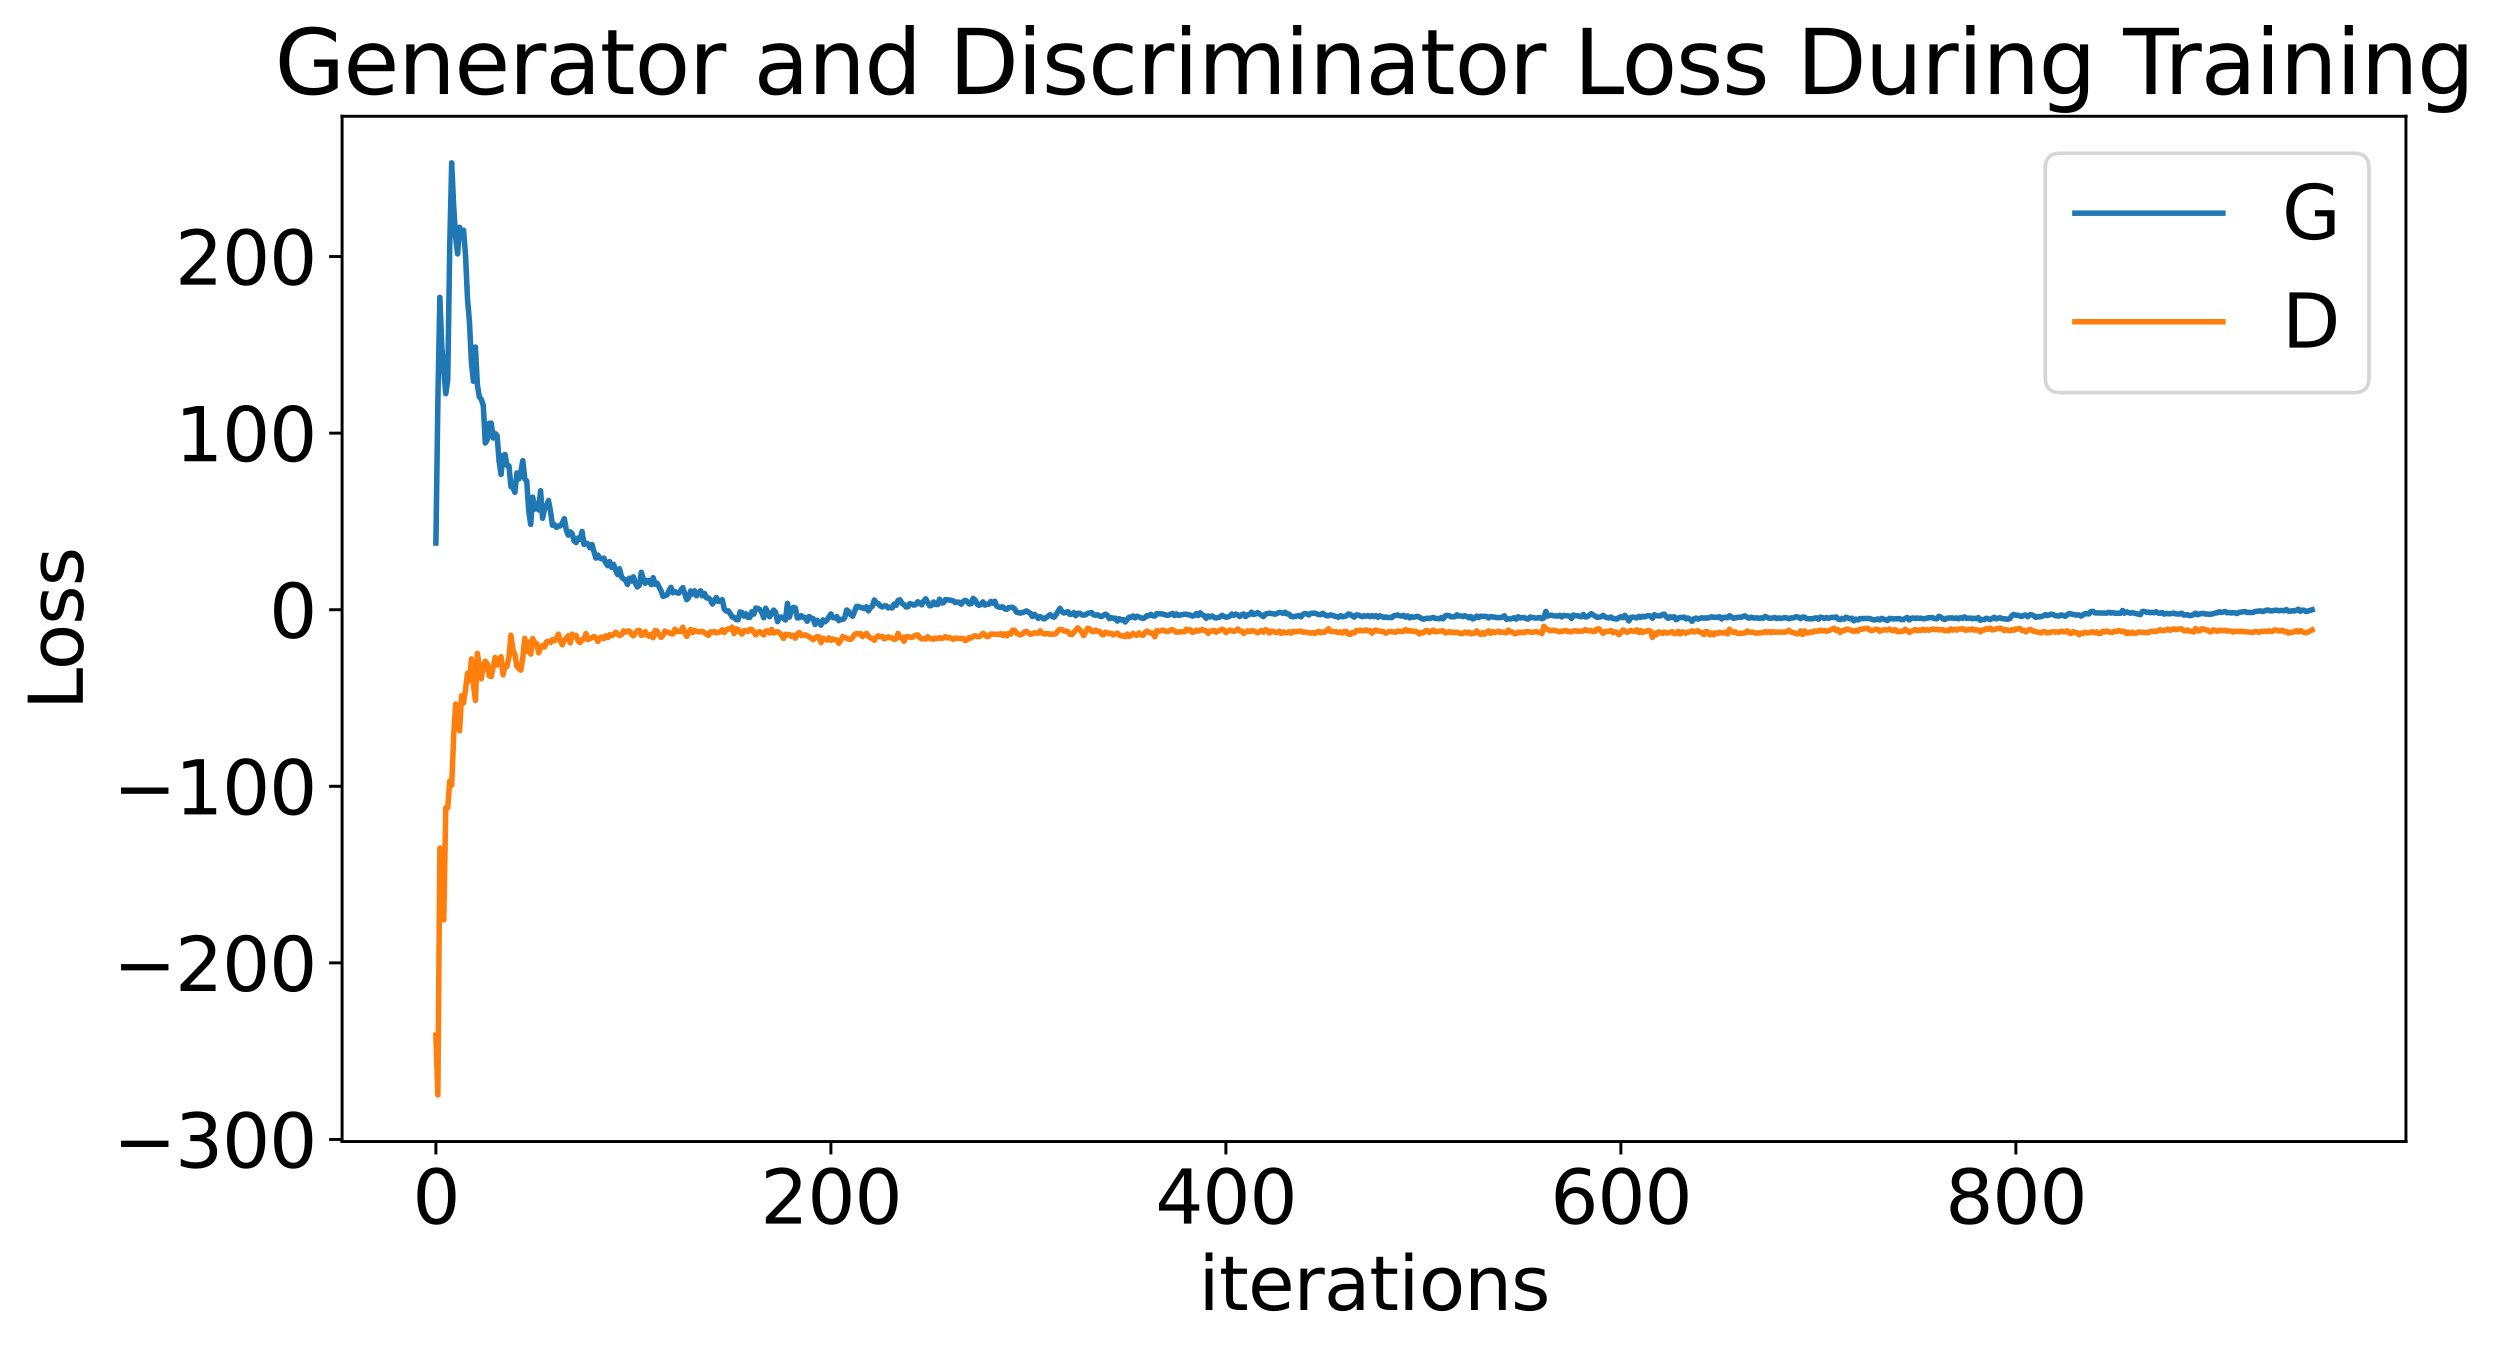 <?xml version="1.0" encoding="utf-8" standalone="no"?>
<!DOCTYPE svg PUBLIC "-//W3C//DTD SVG 1.1//EN"
  "http://www.w3.org/Graphics/SVG/1.1/DTD/svg11.dtd">
<svg xmlns:xlink="http://www.w3.org/1999/xlink" width="675.923pt" height="365.549pt" viewBox="0 0 675.923 365.549" xmlns="http://www.w3.org/2000/svg" version="1.1">
 <defs>
  <style type="text/css">*{stroke-linejoin: round; stroke-linecap: butt}</style>
 </defs>
 <g id="figure_1">
  <g id="patch_1">
   <path d="M 0 365.549 
L 675.923 365.549 
L 675.923 -0 
L 0 -0 
z
" style="fill: #ffffff"/>
  </g>
  <g id="axes_1">
   <g id="patch_2">
    <path d="M 92.491 308.636 
L 650.491 308.636 
L 650.491 31.436 
L 92.491 31.436 
z
" style="fill: #ffffff"/>
   </g>
   <g id="matplotlib.axis_1">
    <g id="xtick_1">
     <g id="line2d_1">
      <defs>
       <path id="m58d81d67c6" d="M 0 0 
L 0 3.5 
" style="stroke: #000000; stroke-width: 0.8"/>
      </defs>
      <g>
       <use xlink:href="#m58d81d67c6" x="117.854" y="308.636" style="stroke: #000000; stroke-width: 0.8"/>
      </g>
     </g>
     <g id="text_1">
      <!-- 0 -->
      <g transform="translate(111.492 330.833) scale(0.2 -0.2)">
       <defs>
        <path id="DejaVuSans-30" d="M 2034 4250 
Q 1547 4250 1301 3770 
Q 1056 3291 1056 2328 
Q 1056 1369 1301 889 
Q 1547 409 2034 409 
Q 2525 409 2770 889 
Q 3016 1369 3016 2328 
Q 3016 3291 2770 3770 
Q 2525 4250 2034 4250 
z
M 2034 4750 
Q 2819 4750 3233 4129 
Q 3647 3509 3647 2328 
Q 3647 1150 3233 529 
Q 2819 -91 2034 -91 
Q 1250 -91 836 529 
Q 422 1150 422 2328 
Q 422 3509 836 4129 
Q 1250 4750 2034 4750 
z
" transform="scale(0.016)"/>
       </defs>
       <use xlink:href="#DejaVuSans-30"/>
      </g>
     </g>
    </g>
    <g id="xtick_2">
     <g id="line2d_2">
      <g>
       <use xlink:href="#m58d81d67c6" x="224.649" y="308.636" style="stroke: #000000; stroke-width: 0.8"/>
      </g>
     </g>
     <g id="text_2">
      <!-- 200 -->
      <g transform="translate(205.561 330.833) scale(0.2 -0.2)">
       <defs>
        <path id="DejaVuSans-32" d="M 1228 531 
L 3431 531 
L 3431 0 
L 469 0 
L 469 531 
Q 828 903 1448 1529 
Q 2069 2156 2228 2338 
Q 2531 2678 2651 2914 
Q 2772 3150 2772 3378 
Q 2772 3750 2511 3984 
Q 2250 4219 1831 4219 
Q 1534 4219 1204 4116 
Q 875 4013 500 3803 
L 500 4441 
Q 881 4594 1212 4672 
Q 1544 4750 1819 4750 
Q 2544 4750 2975 4387 
Q 3406 4025 3406 3419 
Q 3406 3131 3298 2873 
Q 3191 2616 2906 2266 
Q 2828 2175 2409 1742 
Q 1991 1309 1228 531 
z
" transform="scale(0.016)"/>
       </defs>
       <use xlink:href="#DejaVuSans-32"/>
       <use xlink:href="#DejaVuSans-30" x="63.623"/>
       <use xlink:href="#DejaVuSans-30" x="127.246"/>
      </g>
     </g>
    </g>
    <g id="xtick_3">
     <g id="line2d_3">
      <g>
       <use xlink:href="#m58d81d67c6" x="331.443" y="308.636" style="stroke: #000000; stroke-width: 0.8"/>
      </g>
     </g>
     <g id="text_3">
      <!-- 400 -->
      <g transform="translate(312.355 330.833) scale(0.2 -0.2)">
       <defs>
        <path id="DejaVuSans-34" d="M 2419 4116 
L 825 1625 
L 2419 1625 
L 2419 4116 
z
M 2253 4666 
L 3047 4666 
L 3047 1625 
L 3713 1625 
L 3713 1100 
L 3047 1100 
L 3047 0 
L 2419 0 
L 2419 1100 
L 313 1100 
L 313 1709 
L 2253 4666 
z
" transform="scale(0.016)"/>
       </defs>
       <use xlink:href="#DejaVuSans-34"/>
       <use xlink:href="#DejaVuSans-30" x="63.623"/>
       <use xlink:href="#DejaVuSans-30" x="127.246"/>
      </g>
     </g>
    </g>
    <g id="xtick_4">
     <g id="line2d_4">
      <g>
       <use xlink:href="#m58d81d67c6" x="438.237" y="308.636" style="stroke: #000000; stroke-width: 0.8"/>
      </g>
     </g>
     <g id="text_4">
      <!-- 600 -->
      <g transform="translate(419.15 330.833) scale(0.2 -0.2)">
       <defs>
        <path id="DejaVuSans-36" d="M 2113 2584 
Q 1688 2584 1439 2293 
Q 1191 2003 1191 1497 
Q 1191 994 1439 701 
Q 1688 409 2113 409 
Q 2538 409 2786 701 
Q 3034 994 3034 1497 
Q 3034 2003 2786 2293 
Q 2538 2584 2113 2584 
z
M 3366 4563 
L 3366 3988 
Q 3128 4100 2886 4159 
Q 2644 4219 2406 4219 
Q 1781 4219 1451 3797 
Q 1122 3375 1075 2522 
Q 1259 2794 1537 2939 
Q 1816 3084 2150 3084 
Q 2853 3084 3261 2657 
Q 3669 2231 3669 1497 
Q 3669 778 3244 343 
Q 2819 -91 2113 -91 
Q 1303 -91 875 529 
Q 447 1150 447 2328 
Q 447 3434 972 4092 
Q 1497 4750 2381 4750 
Q 2619 4750 2861 4703 
Q 3103 4656 3366 4563 
z
" transform="scale(0.016)"/>
       </defs>
       <use xlink:href="#DejaVuSans-36"/>
       <use xlink:href="#DejaVuSans-30" x="63.623"/>
       <use xlink:href="#DejaVuSans-30" x="127.246"/>
      </g>
     </g>
    </g>
    <g id="xtick_5">
     <g id="line2d_5">
      <g>
       <use xlink:href="#m58d81d67c6" x="545.031" y="308.636" style="stroke: #000000; stroke-width: 0.8"/>
      </g>
     </g>
     <g id="text_5">
      <!-- 800 -->
      <g transform="translate(525.944 330.833) scale(0.2 -0.2)">
       <defs>
        <path id="DejaVuSans-38" d="M 2034 2216 
Q 1584 2216 1326 1975 
Q 1069 1734 1069 1313 
Q 1069 891 1326 650 
Q 1584 409 2034 409 
Q 2484 409 2743 651 
Q 3003 894 3003 1313 
Q 3003 1734 2745 1975 
Q 2488 2216 2034 2216 
z
M 1403 2484 
Q 997 2584 770 2862 
Q 544 3141 544 3541 
Q 544 4100 942 4425 
Q 1341 4750 2034 4750 
Q 2731 4750 3128 4425 
Q 3525 4100 3525 3541 
Q 3525 3141 3298 2862 
Q 3072 2584 2669 2484 
Q 3125 2378 3379 2068 
Q 3634 1759 3634 1313 
Q 3634 634 3220 271 
Q 2806 -91 2034 -91 
Q 1263 -91 848 271 
Q 434 634 434 1313 
Q 434 1759 690 2068 
Q 947 2378 1403 2484 
z
M 1172 3481 
Q 1172 3119 1398 2916 
Q 1625 2713 2034 2713 
Q 2441 2713 2670 2916 
Q 2900 3119 2900 3481 
Q 2900 3844 2670 4047 
Q 2441 4250 2034 4250 
Q 1625 4250 1398 4047 
Q 1172 3844 1172 3481 
z
" transform="scale(0.016)"/>
       </defs>
       <use xlink:href="#DejaVuSans-38"/>
       <use xlink:href="#DejaVuSans-30" x="63.623"/>
       <use xlink:href="#DejaVuSans-30" x="127.246"/>
      </g>
     </g>
    </g>
    <g id="text_6">
     <!-- iterations -->
     <g transform="translate(324.036 354.189) scale(0.2 -0.2)">
      <defs>
       <path id="DejaVuSans-69" d="M 603 3500 
L 1178 3500 
L 1178 0 
L 603 0 
L 603 3500 
z
M 603 4863 
L 1178 4863 
L 1178 4134 
L 603 4134 
L 603 4863 
z
" transform="scale(0.016)"/>
       <path id="DejaVuSans-74" d="M 1172 4494 
L 1172 3500 
L 2356 3500 
L 2356 3053 
L 1172 3053 
L 1172 1153 
Q 1172 725 1289 603 
Q 1406 481 1766 481 
L 2356 481 
L 2356 0 
L 1766 0 
Q 1100 0 847 248 
Q 594 497 594 1153 
L 594 3053 
L 172 3053 
L 172 3500 
L 594 3500 
L 594 4494 
L 1172 4494 
z
" transform="scale(0.016)"/>
       <path id="DejaVuSans-65" d="M 3597 1894 
L 3597 1613 
L 953 1613 
Q 991 1019 1311 708 
Q 1631 397 2203 397 
Q 2534 397 2845 478 
Q 3156 559 3463 722 
L 3463 178 
Q 3153 47 2828 -22 
Q 2503 -91 2169 -91 
Q 1331 -91 842 396 
Q 353 884 353 1716 
Q 353 2575 817 3079 
Q 1281 3584 2069 3584 
Q 2775 3584 3186 3129 
Q 3597 2675 3597 1894 
z
M 3022 2063 
Q 3016 2534 2758 2815 
Q 2500 3097 2075 3097 
Q 1594 3097 1305 2825 
Q 1016 2553 972 2059 
L 3022 2063 
z
" transform="scale(0.016)"/>
       <path id="DejaVuSans-72" d="M 2631 2963 
Q 2534 3019 2420 3045 
Q 2306 3072 2169 3072 
Q 1681 3072 1420 2755 
Q 1159 2438 1159 1844 
L 1159 0 
L 581 0 
L 581 3500 
L 1159 3500 
L 1159 2956 
Q 1341 3275 1631 3429 
Q 1922 3584 2338 3584 
Q 2397 3584 2469 3576 
Q 2541 3569 2628 3553 
L 2631 2963 
z
" transform="scale(0.016)"/>
       <path id="DejaVuSans-61" d="M 2194 1759 
Q 1497 1759 1228 1600 
Q 959 1441 959 1056 
Q 959 750 1161 570 
Q 1363 391 1709 391 
Q 2188 391 2477 730 
Q 2766 1069 2766 1631 
L 2766 1759 
L 2194 1759 
z
M 3341 1997 
L 3341 0 
L 2766 0 
L 2766 531 
Q 2569 213 2275 61 
Q 1981 -91 1556 -91 
Q 1019 -91 701 211 
Q 384 513 384 1019 
Q 384 1609 779 1909 
Q 1175 2209 1959 2209 
L 2766 2209 
L 2766 2266 
Q 2766 2663 2505 2880 
Q 2244 3097 1772 3097 
Q 1472 3097 1187 3025 
Q 903 2953 641 2809 
L 641 3341 
Q 956 3463 1253 3523 
Q 1550 3584 1831 3584 
Q 2591 3584 2966 3190 
Q 3341 2797 3341 1997 
z
" transform="scale(0.016)"/>
       <path id="DejaVuSans-6f" d="M 1959 3097 
Q 1497 3097 1228 2736 
Q 959 2375 959 1747 
Q 959 1119 1226 758 
Q 1494 397 1959 397 
Q 2419 397 2687 759 
Q 2956 1122 2956 1747 
Q 2956 2369 2687 2733 
Q 2419 3097 1959 3097 
z
M 1959 3584 
Q 2709 3584 3137 3096 
Q 3566 2609 3566 1747 
Q 3566 888 3137 398 
Q 2709 -91 1959 -91 
Q 1206 -91 779 398 
Q 353 888 353 1747 
Q 353 2609 779 3096 
Q 1206 3584 1959 3584 
z
" transform="scale(0.016)"/>
       <path id="DejaVuSans-6e" d="M 3513 2113 
L 3513 0 
L 2938 0 
L 2938 2094 
Q 2938 2591 2744 2837 
Q 2550 3084 2163 3084 
Q 1697 3084 1428 2787 
Q 1159 2491 1159 1978 
L 1159 0 
L 581 0 
L 581 3500 
L 1159 3500 
L 1159 2956 
Q 1366 3272 1645 3428 
Q 1925 3584 2291 3584 
Q 2894 3584 3203 3211 
Q 3513 2838 3513 2113 
z
" transform="scale(0.016)"/>
       <path id="DejaVuSans-73" d="M 2834 3397 
L 2834 2853 
Q 2591 2978 2328 3040 
Q 2066 3103 1784 3103 
Q 1356 3103 1142 2972 
Q 928 2841 928 2578 
Q 928 2378 1081 2264 
Q 1234 2150 1697 2047 
L 1894 2003 
Q 2506 1872 2764 1633 
Q 3022 1394 3022 966 
Q 3022 478 2636 193 
Q 2250 -91 1575 -91 
Q 1294 -91 989 -36 
Q 684 19 347 128 
L 347 722 
Q 666 556 975 473 
Q 1284 391 1588 391 
Q 1994 391 2212 530 
Q 2431 669 2431 922 
Q 2431 1156 2273 1281 
Q 2116 1406 1581 1522 
L 1381 1569 
Q 847 1681 609 1914 
Q 372 2147 372 2553 
Q 372 3047 722 3315 
Q 1072 3584 1716 3584 
Q 2034 3584 2315 3537 
Q 2597 3491 2834 3397 
z
" transform="scale(0.016)"/>
      </defs>
      <use xlink:href="#DejaVuSans-69"/>
      <use xlink:href="#DejaVuSans-74" x="27.783"/>
      <use xlink:href="#DejaVuSans-65" x="66.992"/>
      <use xlink:href="#DejaVuSans-72" x="128.516"/>
      <use xlink:href="#DejaVuSans-61" x="169.629"/>
      <use xlink:href="#DejaVuSans-74" x="230.908"/>
      <use xlink:href="#DejaVuSans-69" x="270.117"/>
      <use xlink:href="#DejaVuSans-6f" x="297.9"/>
      <use xlink:href="#DejaVuSans-6e" x="359.082"/>
      <use xlink:href="#DejaVuSans-73" x="422.461"/>
     </g>
    </g>
   </g>
   <g id="matplotlib.axis_2">
    <g id="ytick_1">
     <g id="line2d_6">
      <defs>
       <path id="m3db8ce82ae" d="M 0 0 
L -3.5 0 
" style="stroke: #000000; stroke-width: 0.8"/>
      </defs>
      <g>
       <use xlink:href="#m3db8ce82ae" x="92.491" y="308.076" style="stroke: #000000; stroke-width: 0.8"/>
      </g>
     </g>
     <g id="text_7">
      <!-- −300 -->
      <g transform="translate(30.556 315.675) scale(0.2 -0.2)">
       <defs>
        <path id="DejaVuSans-2212" d="M 678 2272 
L 4684 2272 
L 4684 1741 
L 678 1741 
L 678 2272 
z
" transform="scale(0.016)"/>
        <path id="DejaVuSans-33" d="M 2597 2516 
Q 3050 2419 3304 2112 
Q 3559 1806 3559 1356 
Q 3559 666 3084 287 
Q 2609 -91 1734 -91 
Q 1441 -91 1130 -33 
Q 819 25 488 141 
L 488 750 
Q 750 597 1062 519 
Q 1375 441 1716 441 
Q 2309 441 2620 675 
Q 2931 909 2931 1356 
Q 2931 1769 2642 2001 
Q 2353 2234 1838 2234 
L 1294 2234 
L 1294 2753 
L 1863 2753 
Q 2328 2753 2575 2939 
Q 2822 3125 2822 3475 
Q 2822 3834 2567 4026 
Q 2313 4219 1838 4219 
Q 1578 4219 1281 4162 
Q 984 4106 628 3988 
L 628 4550 
Q 988 4650 1302 4700 
Q 1616 4750 1894 4750 
Q 2613 4750 3031 4423 
Q 3450 4097 3450 3541 
Q 3450 3153 3228 2886 
Q 3006 2619 2597 2516 
z
" transform="scale(0.016)"/>
       </defs>
       <use xlink:href="#DejaVuSans-2212"/>
       <use xlink:href="#DejaVuSans-33" x="83.789"/>
       <use xlink:href="#DejaVuSans-30" x="147.412"/>
       <use xlink:href="#DejaVuSans-30" x="211.035"/>
      </g>
     </g>
    </g>
    <g id="ytick_2">
     <g id="line2d_7">
      <g>
       <use xlink:href="#m3db8ce82ae" x="92.491" y="260.334" style="stroke: #000000; stroke-width: 0.8"/>
      </g>
     </g>
     <g id="text_8">
      <!-- −200 -->
      <g transform="translate(30.556 267.932) scale(0.2 -0.2)">
       <use xlink:href="#DejaVuSans-2212"/>
       <use xlink:href="#DejaVuSans-32" x="83.789"/>
       <use xlink:href="#DejaVuSans-30" x="147.412"/>
       <use xlink:href="#DejaVuSans-30" x="211.035"/>
      </g>
     </g>
    </g>
    <g id="ytick_3">
     <g id="line2d_8">
      <g>
       <use xlink:href="#m3db8ce82ae" x="92.491" y="212.591" style="stroke: #000000; stroke-width: 0.8"/>
      </g>
     </g>
     <g id="text_9">
      <!-- −100 -->
      <g transform="translate(30.556 220.19) scale(0.2 -0.2)">
       <defs>
        <path id="DejaVuSans-31" d="M 794 531 
L 1825 531 
L 1825 4091 
L 703 3866 
L 703 4441 
L 1819 4666 
L 2450 4666 
L 2450 531 
L 3481 531 
L 3481 0 
L 794 0 
L 794 531 
z
" transform="scale(0.016)"/>
       </defs>
       <use xlink:href="#DejaVuSans-2212"/>
       <use xlink:href="#DejaVuSans-31" x="83.789"/>
       <use xlink:href="#DejaVuSans-30" x="147.412"/>
       <use xlink:href="#DejaVuSans-30" x="211.035"/>
      </g>
     </g>
    </g>
    <g id="ytick_4">
     <g id="line2d_9">
      <g>
       <use xlink:href="#m3db8ce82ae" x="92.491" y="164.849" style="stroke: #000000; stroke-width: 0.8"/>
      </g>
     </g>
     <g id="text_10">
      <!-- 0 -->
      <g transform="translate(72.766 172.447) scale(0.2 -0.2)">
       <use xlink:href="#DejaVuSans-30"/>
      </g>
     </g>
    </g>
    <g id="ytick_5">
     <g id="line2d_10">
      <g>
       <use xlink:href="#m3db8ce82ae" x="92.491" y="117.106" style="stroke: #000000; stroke-width: 0.8"/>
      </g>
     </g>
     <g id="text_11">
      <!-- 100 -->
      <g transform="translate(47.316 124.704) scale(0.2 -0.2)">
       <use xlink:href="#DejaVuSans-31"/>
       <use xlink:href="#DejaVuSans-30" x="63.623"/>
       <use xlink:href="#DejaVuSans-30" x="127.246"/>
      </g>
     </g>
    </g>
    <g id="ytick_6">
     <g id="line2d_11">
      <g>
       <use xlink:href="#m3db8ce82ae" x="92.491" y="69.363" style="stroke: #000000; stroke-width: 0.8"/>
      </g>
     </g>
     <g id="text_12">
      <!-- 200 -->
      <g transform="translate(47.316 76.962) scale(0.2 -0.2)">
       <use xlink:href="#DejaVuSans-32"/>
       <use xlink:href="#DejaVuSans-30" x="63.623"/>
       <use xlink:href="#DejaVuSans-30" x="127.246"/>
      </g>
     </g>
    </g>
    <g id="text_13">
     <!-- Loss -->
     <g transform="translate(22.397 191.971) rotate(-90) scale(0.2 -0.2)">
      <defs>
       <path id="DejaVuSans-4c" d="M 628 4666 
L 1259 4666 
L 1259 531 
L 3531 531 
L 3531 0 
L 628 0 
L 628 4666 
z
" transform="scale(0.016)"/>
      </defs>
      <use xlink:href="#DejaVuSans-4c"/>
      <use xlink:href="#DejaVuSans-6f" x="53.963"/>
      <use xlink:href="#DejaVuSans-73" x="115.145"/>
      <use xlink:href="#DejaVuSans-73" x="167.244"/>
     </g>
    </g>
   </g>
   <g id="line2d_12">
    <path d="M 117.854 146.813 
L 118.388 108.372 
L 118.922 80.392 
L 119.456 93.975 
L 120.524 106.443 
L 121.058 102.549 
L 121.592 66.652 
L 122.126 44.036 
L 122.66 55.804 
L 123.194 64.166 
L 123.728 68.653 
L 124.262 61.461 
L 124.796 63.79 
L 125.33 62.243 
L 125.864 69.058 
L 126.398 80.741 
L 126.932 87.131 
L 127.466 98.14 
L 128 103.093 
L 128.534 93.826 
L 129.068 104.095 
L 129.602 107.309 
L 130.136 107.993 
L 130.67 109.645 
L 131.204 119.774 
L 131.738 118.893 
L 132.271 114.43 
L 132.805 114.412 
L 133.339 118.415 
L 133.873 117.207 
L 134.407 117.824 
L 134.941 124.735 
L 135.475 128.259 
L 136.009 123.196 
L 136.543 122.886 
L 137.077 125.844 
L 137.611 125.967 
L 138.145 131.582 
L 138.679 131.872 
L 139.213 133.114 
L 139.747 127.878 
L 140.281 129.496 
L 140.815 127.713 
L 141.349 124.552 
L 141.883 129.481 
L 142.417 130.091 
L 142.951 138.115 
L 143.485 141.782 
L 144.019 134.415 
L 144.553 137.676 
L 145.087 136.065 
L 145.621 137.87 
L 146.155 132.691 
L 146.689 140.12 
L 147.223 137.645 
L 147.757 136.745 
L 148.291 135.336 
L 148.825 138.13 
L 149.359 142.003 
L 149.893 141.846 
L 150.427 142.579 
L 150.96 142.251 
L 151.494 142.172 
L 152.028 141.417 
L 152.562 140.225 
L 153.096 143.217 
L 153.63 144.688 
L 154.164 143.797 
L 154.698 144.278 
L 155.232 146.271 
L 155.766 146.702 
L 156.3 145.462 
L 156.834 145.834 
L 157.368 143.693 
L 157.902 147.194 
L 158.436 146.821 
L 158.97 147.072 
L 159.504 148.094 
L 160.038 147.234 
L 161.106 150.884 
L 161.64 150.093 
L 162.174 150.883 
L 162.708 151.093 
L 163.242 150.889 
L 163.776 152.174 
L 164.31 152.943 
L 164.844 151.838 
L 165.378 153.426 
L 165.912 152.602 
L 166.446 154.163 
L 166.98 155.337 
L 167.514 153.769 
L 168.048 155.986 
L 168.582 156.514 
L 169.116 156.792 
L 169.649 158.005 
L 170.183 156.319 
L 170.717 157.103 
L 171.251 155.953 
L 171.785 157.745 
L 172.319 158.684 
L 172.853 158.245 
L 173.387 154.73 
L 173.921 156.566 
L 174.455 157.7 
L 174.989 156.92 
L 175.523 157.017 
L 176.057 158.068 
L 176.591 156.191 
L 177.125 157.969 
L 177.659 157.663 
L 178.727 159.728 
L 179.261 161.236 
L 180.329 160.848 
L 180.863 159.688 
L 181.397 158.8 
L 181.931 160.26 
L 182.465 159.927 
L 182.999 160.268 
L 183.533 160.365 
L 184.601 158.884 
L 185.669 162.123 
L 186.203 161.528 
L 186.737 159.785 
L 187.271 160.608 
L 187.805 159.759 
L 188.338 161.089 
L 189.406 159.732 
L 189.94 161.107 
L 190.474 160.441 
L 191.008 161.63 
L 191.542 161.671 
L 192.076 162.152 
L 192.61 163.316 
L 193.678 161.537 
L 194.212 162.636 
L 195.28 162.15 
L 195.814 164.664 
L 196.348 165.211 
L 196.882 165.14 
L 197.416 165.83 
L 197.95 166.831 
L 198.484 166.919 
L 199.018 167.478 
L 199.552 167.576 
L 200.086 165.443 
L 200.62 165.627 
L 201.154 166.593 
L 201.688 165.962 
L 202.222 166.931 
L 202.756 166.917 
L 203.29 165.406 
L 203.824 166.035 
L 204.358 164.4 
L 204.892 164.528 
L 205.426 164.778 
L 205.96 165.584 
L 206.493 167.012 
L 207.027 164.441 
L 208.095 166.745 
L 209.163 164.956 
L 209.697 165.544 
L 210.231 168.059 
L 210.765 166.863 
L 211.299 166.852 
L 211.833 167.158 
L 212.367 167.611 
L 212.901 163.137 
L 213.435 166.852 
L 213.969 164.939 
L 214.503 164.214 
L 215.037 164.387 
L 215.571 167.064 
L 216.105 167.008 
L 216.639 166.463 
L 217.173 166.887 
L 217.707 166.91 
L 218.241 167.963 
L 218.775 166.681 
L 219.309 167.176 
L 219.843 167.246 
L 220.377 168.844 
L 220.911 167.709 
L 221.445 168.158 
L 221.979 169.018 
L 222.513 167.592 
L 223.047 168.116 
L 223.581 167.66 
L 224.649 165.995 
L 225.182 166.96 
L 225.716 167.091 
L 226.25 166.722 
L 226.784 167.802 
L 227.318 167.452 
L 227.852 167.494 
L 228.386 166.977 
L 228.92 164.934 
L 229.454 165.345 
L 229.988 166.148 
L 230.522 166.617 
L 231.59 163.957 
L 232.124 163.967 
L 232.658 164.243 
L 233.192 164.333 
L 233.726 164.564 
L 234.26 164.054 
L 234.794 165.162 
L 235.328 164.311 
L 235.862 163.895 
L 236.396 162.23 
L 236.93 163.021 
L 237.464 163.191 
L 237.998 163.821 
L 238.532 164.095 
L 239.066 163.816 
L 239.6 163.811 
L 240.134 164.366 
L 240.668 164.154 
L 241.202 164.381 
L 241.736 163.315 
L 242.27 163.672 
L 242.804 162.35 
L 243.338 162.175 
L 243.871 163.137 
L 244.405 163.468 
L 244.939 164.098 
L 245.473 164.052 
L 246.007 163.192 
L 246.541 163.338 
L 247.075 163.61 
L 247.609 163.409 
L 248.143 162.704 
L 248.677 163.023 
L 249.211 163.529 
L 249.745 162.514 
L 250.279 161.906 
L 251.347 163.801 
L 251.881 163.662 
L 252.415 162.767 
L 252.949 163.428 
L 253.483 163.458 
L 254.017 162.019 
L 254.551 163.02 
L 255.085 162.951 
L 255.619 162.107 
L 256.687 162.229 
L 257.755 162.468 
L 258.289 162.913 
L 258.823 162.775 
L 259.357 162.843 
L 259.891 163.355 
L 260.425 162.628 
L 260.959 162.306 
L 261.493 162.595 
L 262.027 163.28 
L 262.56 163.235 
L 263.094 161.798 
L 263.628 162.181 
L 264.162 163.301 
L 264.696 163.675 
L 265.23 163.381 
L 265.764 162.734 
L 266.298 163.61 
L 266.832 163.323 
L 267.366 163.353 
L 267.9 162.602 
L 268.434 163.122 
L 268.968 162.57 
L 269.502 163.909 
L 270.036 164.132 
L 270.57 164.182 
L 271.104 164.069 
L 271.638 164.588 
L 272.172 164.74 
L 272.706 164.283 
L 273.774 164.186 
L 274.308 164.616 
L 274.842 165.504 
L 275.91 165.767 
L 276.978 165.438 
L 277.512 165.166 
L 278.58 165.821 
L 279.114 166.699 
L 279.648 166.09 
L 280.182 166.546 
L 280.716 167.202 
L 281.249 166.722 
L 282.317 167.357 
L 283.919 166.196 
L 284.453 166.672 
L 284.987 166.874 
L 285.521 166.186 
L 286.589 164.469 
L 287.123 165.367 
L 287.657 165.737 
L 288.725 165.389 
L 289.259 166.118 
L 289.793 166.045 
L 290.327 165.652 
L 290.861 166.464 
L 291.395 165.812 
L 291.929 165.811 
L 292.463 166.233 
L 292.997 166.329 
L 293.531 166.184 
L 294.065 165.832 
L 295.133 165.619 
L 295.667 166.241 
L 296.201 166.332 
L 296.735 166.229 
L 297.269 166.537 
L 297.803 166.707 
L 298.871 166.057 
L 299.405 166.367 
L 299.938 167.26 
L 300.472 167.008 
L 301.006 167.162 
L 301.54 167.142 
L 302.074 167.918 
L 302.608 167.266 
L 303.142 167.63 
L 303.676 167.502 
L 304.21 168.161 
L 305.278 166.867 
L 305.812 166.92 
L 306.346 166.549 
L 306.88 167.039 
L 307.414 166.612 
L 309.016 167.228 
L 309.55 166.976 
L 310.084 166.452 
L 310.618 166.489 
L 311.152 166.092 
L 311.686 166.502 
L 312.22 166.56 
L 312.754 165.91 
L 314.356 166.006 
L 315.424 166.349 
L 315.958 166.323 
L 317.026 165.846 
L 317.56 166.437 
L 318.093 165.984 
L 318.627 166.38 
L 320.229 166.068 
L 320.763 166.07 
L 321.297 166.238 
L 321.831 166.275 
L 322.365 166.56 
L 322.899 166.428 
L 323.433 165.903 
L 323.967 166.414 
L 324.501 165.688 
L 325.035 166.21 
L 325.569 166.443 
L 326.103 167.175 
L 326.637 166.547 
L 327.171 166.812 
L 327.705 166.534 
L 328.239 166.875 
L 328.773 167.081 
L 329.841 166.84 
L 330.375 166.369 
L 331.443 166.876 
L 331.977 166.808 
L 332.511 166.563 
L 333.045 166.01 
L 333.579 166.357 
L 334.113 166.028 
L 334.647 166.255 
L 335.181 166.696 
L 335.715 166.184 
L 336.249 166.003 
L 336.782 166.706 
L 337.316 166.215 
L 337.85 166.142 
L 338.384 165.532 
L 338.918 166.138 
L 339.452 165.987 
L 339.986 165.612 
L 341.588 166.712 
L 342.122 166.035 
L 343.19 165.784 
L 344.792 166.055 
L 345.86 165.584 
L 346.394 165.646 
L 346.928 165.847 
L 347.462 165.522 
L 347.996 165.979 
L 348.53 166.035 
L 349.064 166.662 
L 349.598 166.76 
L 351.2 166.435 
L 351.734 166.783 
L 352.268 166.141 
L 352.802 165.875 
L 353.336 165.975 
L 353.87 166.271 
L 354.404 165.838 
L 355.471 165.77 
L 356.539 166.178 
L 357.073 166.191 
L 357.607 165.818 
L 358.675 166.511 
L 359.209 166.449 
L 359.743 166.241 
L 361.879 166.883 
L 362.413 166.46 
L 362.947 166.758 
L 364.015 166.516 
L 364.549 166.008 
L 365.083 166.129 
L 366.151 166.845 
L 366.685 166.274 
L 367.219 166.282 
L 368.287 166.712 
L 368.821 166.497 
L 369.355 166.611 
L 369.889 166.444 
L 370.423 166.73 
L 370.957 166.437 
L 371.491 166.704 
L 372.025 166.441 
L 372.559 166.89 
L 373.093 166.503 
L 374.16 166.926 
L 374.694 166.803 
L 375.228 166.976 
L 375.762 166.899 
L 376.296 166.984 
L 376.83 166.476 
L 377.898 166.278 
L 378.432 166.503 
L 378.966 166.57 
L 379.5 166.37 
L 380.034 166.853 
L 380.568 166.531 
L 381.102 167.048 
L 381.636 166.761 
L 382.17 166.886 
L 383.238 166.645 
L 383.772 166.826 
L 384.306 167.224 
L 384.84 167.398 
L 385.908 167.137 
L 386.442 167.25 
L 387.51 166.936 
L 388.044 167.181 
L 389.112 167.295 
L 389.646 167.001 
L 390.18 167.302 
L 390.714 166.535 
L 391.248 166.397 
L 391.782 166.435 
L 392.316 166.783 
L 393.383 166.731 
L 393.917 166.217 
L 394.451 166.567 
L 394.985 166.529 
L 395.519 166.719 
L 396.053 166.465 
L 396.587 166.683 
L 397.121 167.027 
L 397.655 166.683 
L 398.189 167.336 
L 398.723 167.092 
L 399.257 166.567 
L 399.791 166.989 
L 400.325 166.623 
L 401.927 166.675 
L 402.461 167.062 
L 402.995 166.724 
L 404.063 166.845 
L 404.597 166.962 
L 405.665 166.983 
L 406.199 166.842 
L 406.733 166.502 
L 407.267 167.418 
L 407.801 167.302 
L 408.335 167.366 
L 409.403 167.024 
L 409.937 167.391 
L 410.471 166.757 
L 411.005 167.057 
L 412.072 166.958 
L 412.606 167.276 
L 413.14 167.375 
L 413.674 166.841 
L 415.276 167.113 
L 416.344 166.972 
L 416.878 167.291 
L 417.412 167.067 
L 417.946 165.323 
L 418.48 166.546 
L 419.014 166.38 
L 419.548 166.35 
L 420.082 166.504 
L 421.15 166.556 
L 421.684 166.356 
L 422.218 166.794 
L 422.752 166.395 
L 424.354 166.558 
L 424.888 167.176 
L 425.422 166.287 
L 425.956 166.511 
L 426.49 166.462 
L 427.558 166.764 
L 428.092 166.13 
L 428.626 166.803 
L 429.16 166.742 
L 430.227 165.927 
L 431.829 166.934 
L 432.897 166.745 
L 433.431 166.37 
L 433.965 166.801 
L 434.499 166.995 
L 435.033 167.071 
L 435.567 166.816 
L 436.101 167.223 
L 437.169 167.363 
L 437.703 166.969 
L 438.237 166.753 
L 438.771 166.998 
L 439.305 166.382 
L 439.839 166.995 
L 440.373 167.875 
L 440.907 166.987 
L 441.441 166.826 
L 442.509 167.049 
L 443.043 166.645 
L 443.577 166.91 
L 444.111 166.632 
L 444.645 166.784 
L 445.179 166.545 
L 445.713 166.456 
L 446.247 166.537 
L 446.781 167.145 
L 447.315 166.201 
L 447.849 166.478 
L 448.916 166.526 
L 449.45 166.162 
L 449.984 166.062 
L 450.518 166.734 
L 451.052 167.214 
L 451.586 166.756 
L 452.12 166.974 
L 452.654 166.738 
L 453.188 167.536 
L 453.722 167.145 
L 454.256 166.92 
L 454.79 166.985 
L 455.324 166.844 
L 455.858 167.331 
L 456.392 167.096 
L 456.926 167.413 
L 457.46 167.982 
L 457.994 167.303 
L 458.528 167.114 
L 459.062 167.372 
L 460.13 167.021 
L 460.664 167.147 
L 461.198 167.058 
L 461.732 167.107 
L 462.8 166.768 
L 463.334 166.903 
L 464.402 166.86 
L 464.936 166.764 
L 465.47 167.353 
L 466.004 166.947 
L 466.538 166.897 
L 467.071 167.016 
L 467.605 166.462 
L 468.673 167.159 
L 469.741 166.939 
L 470.275 166.852 
L 470.809 166.908 
L 471.343 166.615 
L 471.877 166.527 
L 472.411 166.991 
L 472.945 167.132 
L 473.479 166.872 
L 474.013 167.064 
L 475.081 167.056 
L 475.615 167.201 
L 476.149 167.046 
L 476.683 167.141 
L 477.217 166.671 
L 478.285 167.151 
L 479.353 167.093 
L 479.887 166.961 
L 480.421 167.238 
L 480.955 167.067 
L 481.489 167.195 
L 482.557 166.998 
L 483.091 167.06 
L 483.625 167.289 
L 484.159 167.065 
L 484.693 167.093 
L 485.76 166.718 
L 486.294 166.926 
L 486.828 167.257 
L 487.362 166.848 
L 487.896 166.865 
L 488.43 167.268 
L 490.032 167.315 
L 490.566 167.112 
L 491.1 167.048 
L 491.634 167.417 
L 492.168 166.859 
L 492.702 166.975 
L 493.236 167.212 
L 493.77 166.953 
L 494.304 167.154 
L 495.372 166.886 
L 495.906 166.962 
L 496.44 166.795 
L 496.974 167.377 
L 497.508 167.534 
L 498.042 167.193 
L 498.576 167.396 
L 499.11 166.865 
L 500.178 167.31 
L 500.712 167.144 
L 501.246 167.839 
L 501.78 167.392 
L 502.314 167.624 
L 502.848 167.267 
L 504.983 167.197 
L 505.517 167.239 
L 506.585 167.601 
L 507.119 167.567 
L 507.653 167.343 
L 508.187 167.627 
L 508.721 167.185 
L 510.323 167.754 
L 510.857 167.193 
L 511.925 167.345 
L 512.459 167.276 
L 512.993 167.338 
L 513.527 167.218 
L 514.061 167.525 
L 514.595 167.486 
L 515.663 166.934 
L 516.197 167.599 
L 516.731 167.196 
L 517.265 167.073 
L 517.799 167.231 
L 518.333 167.088 
L 518.867 167.194 
L 519.401 167.141 
L 519.935 167.288 
L 520.469 167.258 
L 521.537 166.999 
L 522.605 167.024 
L 523.138 167.266 
L 523.672 167.303 
L 524.206 166.629 
L 524.74 166.868 
L 525.274 167.276 
L 525.808 167.517 
L 526.342 167.131 
L 527.944 167.059 
L 528.478 167.225 
L 529.012 167.074 
L 529.546 167.3 
L 530.08 167.005 
L 530.614 167.181 
L 531.148 166.782 
L 531.682 167.195 
L 532.75 167.097 
L 533.284 167.292 
L 533.818 167.159 
L 534.352 167.285 
L 534.886 166.967 
L 535.42 167.694 
L 535.954 167.503 
L 536.488 167.514 
L 537.022 167.161 
L 538.09 167.503 
L 539.158 166.898 
L 539.692 167.31 
L 540.76 167.016 
L 541.293 167.251 
L 542.895 167.416 
L 543.429 167.211 
L 543.963 166.434 
L 544.497 166.127 
L 545.031 166.374 
L 545.565 166.34 
L 546.633 166.699 
L 547.167 166.367 
L 547.701 166.289 
L 548.235 166.737 
L 548.769 166.21 
L 549.303 166.206 
L 549.837 166.469 
L 550.371 166.893 
L 550.905 166.7 
L 551.439 166.797 
L 552.507 166.497 
L 553.041 166.17 
L 553.575 166.418 
L 554.643 166.053 
L 555.177 166.192 
L 555.711 166.459 
L 556.779 166.548 
L 557.313 166.246 
L 558.381 166.631 
L 559.449 165.867 
L 561.05 166.255 
L 562.118 166.263 
L 562.652 166.559 
L 563.72 165.905 
L 564.788 165.974 
L 565.322 165.351 
L 565.856 165.298 
L 566.39 165.698 
L 569.594 165.775 
L 570.128 165.533 
L 570.662 165.744 
L 571.196 165.648 
L 571.73 165.787 
L 573.332 165.81 
L 573.866 165.062 
L 574.4 165.785 
L 574.934 165.419 
L 576.002 165.781 
L 576.536 165.648 
L 578.671 166.188 
L 579.205 165.338 
L 579.739 165.297 
L 580.273 165.515 
L 580.807 165.505 
L 581.341 165.658 
L 581.875 165.549 
L 582.409 165.654 
L 582.943 165.394 
L 583.477 165.753 
L 584.011 165.821 
L 584.545 165.606 
L 585.079 166.029 
L 585.613 165.869 
L 586.681 165.946 
L 587.749 165.765 
L 588.283 165.982 
L 589.351 166.002 
L 589.885 165.788 
L 590.419 166.287 
L 591.487 166.211 
L 592.021 166.457 
L 593.089 166.188 
L 593.623 165.78 
L 594.157 166.209 
L 594.691 165.988 
L 595.759 165.827 
L 596.293 166.03 
L 596.827 166.003 
L 597.36 166.121 
L 598.428 165.924 
L 598.962 165.721 
L 599.496 165.697 
L 600.03 165.405 
L 600.564 165.597 
L 601.632 165.34 
L 602.166 165.682 
L 602.7 165.58 
L 603.234 165.731 
L 603.768 165.652 
L 604.302 165.688 
L 604.836 165.884 
L 605.37 165.584 
L 606.438 165.404 
L 606.972 165.352 
L 607.506 165.58 
L 609.108 165.603 
L 609.642 165.346 
L 611.244 165.159 
L 611.778 165.341 
L 612.846 164.955 
L 613.38 164.961 
L 613.914 165.192 
L 615.516 164.957 
L 616.049 165.146 
L 616.583 165.057 
L 617.651 165.095 
L 618.185 164.807 
L 618.719 165.228 
L 619.253 165.266 
L 619.787 165.103 
L 620.321 165.185 
L 620.855 165.012 
L 621.389 164.705 
L 621.923 165.269 
L 622.457 164.957 
L 622.991 165.007 
L 623.525 165.341 
L 625.127 164.874 
L 625.127 164.874 
" clip-path="url(#p3c407ff76d)" style="fill: none; stroke: #1f77b4; stroke-width: 1.5; stroke-linecap: square"/>
   </g>
   <g id="line2d_13">
    <path d="M 117.854 279.874 
L 118.388 296.036 
L 118.922 229.281 
L 119.456 236.122 
L 119.99 248.684 
L 120.524 218.367 
L 121.058 218.401 
L 121.592 211.195 
L 122.126 212.309 
L 122.66 198.963 
L 123.194 190.347 
L 123.728 196.463 
L 124.262 197.6 
L 124.796 188.095 
L 125.33 190.046 
L 125.864 186.495 
L 126.398 182.039 
L 126.932 184.064 
L 127.466 178.165 
L 128 185.158 
L 128.534 189.379 
L 129.068 176.673 
L 130.136 183.473 
L 130.67 179.997 
L 131.204 178.765 
L 131.738 179.431 
L 132.271 182.702 
L 132.805 182.914 
L 133.873 177.76 
L 134.407 179.8 
L 134.941 178.201 
L 135.475 177.565 
L 136.009 182.456 
L 136.543 180.003 
L 137.077 180.161 
L 137.611 177.634 
L 138.145 171.752 
L 138.679 175.715 
L 139.213 176.918 
L 139.747 180.126 
L 140.281 180.755 
L 140.815 181.197 
L 141.349 177.826 
L 141.883 172.581 
L 142.417 176.092 
L 142.951 173.568 
L 143.485 176.856 
L 144.019 172.651 
L 144.553 173.922 
L 145.087 173.976 
L 145.621 176.505 
L 146.155 175.222 
L 146.689 174.524 
L 147.223 174.93 
L 147.757 173.528 
L 148.291 173.39 
L 148.825 173.696 
L 149.359 172.941 
L 149.893 173.272 
L 150.427 172.507 
L 150.96 171.466 
L 151.494 173.366 
L 152.028 174.304 
L 152.562 173.085 
L 153.63 171.892 
L 154.164 173.811 
L 154.698 171.464 
L 155.232 172.167 
L 155.766 171.782 
L 156.3 173.274 
L 156.834 173.754 
L 157.368 172.983 
L 157.902 172.753 
L 158.436 171.32 
L 158.97 172.931 
L 159.504 172.606 
L 160.038 172.425 
L 160.572 172.062 
L 161.106 172.467 
L 161.64 173.42 
L 162.174 172.479 
L 162.708 172.219 
L 163.242 172.697 
L 163.776 171.909 
L 164.31 172.379 
L 164.844 171.586 
L 165.378 171.869 
L 165.912 171.527 
L 166.446 170.921 
L 166.98 171.461 
L 167.514 171.836 
L 168.048 171.574 
L 168.582 170.571 
L 169.116 170.9 
L 169.649 170.631 
L 170.183 170.627 
L 170.717 171.536 
L 171.251 171.903 
L 171.785 171.117 
L 172.319 170.544 
L 172.853 170.407 
L 173.387 171.78 
L 173.921 171.606 
L 174.455 170.761 
L 174.989 171.723 
L 175.523 172.055 
L 176.057 171.475 
L 176.591 172.413 
L 177.125 170.468 
L 177.659 170.643 
L 178.193 171.66 
L 178.727 172.319 
L 179.261 171.773 
L 179.795 170.608 
L 180.329 170.902 
L 180.863 170.988 
L 181.397 171.349 
L 181.931 171.397 
L 182.465 170.115 
L 182.999 170.752 
L 183.533 170.63 
L 184.067 170.773 
L 184.601 169.586 
L 185.135 171.049 
L 185.669 172.064 
L 186.203 170.822 
L 186.737 170.186 
L 187.271 171.035 
L 187.805 170.431 
L 188.338 170.72 
L 188.872 170.831 
L 189.94 170.704 
L 191.542 171.807 
L 192.076 170.823 
L 192.61 170.942 
L 193.144 170.74 
L 193.678 171.105 
L 194.746 170.846 
L 195.28 170.276 
L 195.814 171.007 
L 196.348 170.318 
L 196.882 170.046 
L 197.416 170.058 
L 197.95 169.565 
L 198.484 171.321 
L 199.018 170.031 
L 199.552 170.163 
L 200.086 170.965 
L 200.62 171.41 
L 201.154 170.488 
L 201.688 170.528 
L 202.222 170.748 
L 202.756 170.162 
L 203.29 170.19 
L 204.358 171.637 
L 204.892 170.866 
L 205.426 170.811 
L 206.493 171.682 
L 207.027 170.617 
L 207.561 170.566 
L 208.095 171.142 
L 208.629 170.185 
L 209.163 171.161 
L 209.697 170.902 
L 210.231 170.791 
L 210.765 171.148 
L 211.299 171.723 
L 211.833 172.623 
L 212.367 171.459 
L 212.901 171.682 
L 213.435 171.576 
L 213.969 172.069 
L 214.503 171.754 
L 215.037 172.544 
L 215.571 171.424 
L 216.105 171.005 
L 216.639 171.843 
L 217.707 171.641 
L 218.775 172.141 
L 219.843 172.955 
L 220.911 172.096 
L 221.445 172.189 
L 221.979 173.761 
L 222.513 172.563 
L 223.581 173.053 
L 224.115 172.443 
L 224.649 173.143 
L 225.182 172.776 
L 226.25 173.085 
L 226.784 173.92 
L 227.318 173.145 
L 227.852 172.102 
L 228.386 172.398 
L 228.92 172.541 
L 229.454 172.803 
L 229.988 172.857 
L 230.522 172.351 
L 231.056 171.509 
L 231.59 171.321 
L 232.124 171.419 
L 232.658 171.286 
L 233.192 172.108 
L 234.26 171.253 
L 234.794 171.975 
L 235.328 172.491 
L 235.862 172.608 
L 236.396 173.113 
L 236.93 172.27 
L 237.464 171.919 
L 237.998 172.153 
L 238.532 172.029 
L 239.066 172.719 
L 240.134 172.177 
L 240.668 172.423 
L 241.202 172.513 
L 241.736 172.845 
L 242.27 172.658 
L 242.804 171.246 
L 243.338 172.382 
L 243.871 172.282 
L 244.405 173.373 
L 244.939 172.186 
L 245.473 172.166 
L 246.541 172.337 
L 247.609 171.738 
L 248.143 171.665 
L 248.677 172.437 
L 249.211 172.733 
L 249.745 172.697 
L 250.279 172.782 
L 250.813 172.152 
L 251.347 172.603 
L 252.415 172.812 
L 252.949 172.509 
L 253.483 172.662 
L 254.017 172.389 
L 254.551 172.617 
L 255.085 172.499 
L 255.619 172.123 
L 256.153 172.473 
L 256.687 172.365 
L 257.755 172.871 
L 258.289 172.518 
L 259.357 172.59 
L 260.425 172.624 
L 260.959 173.175 
L 261.493 172.992 
L 262.027 172.353 
L 262.56 172.516 
L 263.094 172.117 
L 263.628 171.884 
L 264.162 172.097 
L 264.696 172.11 
L 265.23 171.864 
L 265.764 171.24 
L 266.298 171.567 
L 266.832 172.147 
L 267.366 171.995 
L 267.9 171.425 
L 270.036 171.522 
L 270.57 171.317 
L 271.104 171.77 
L 271.638 171.386 
L 272.172 171.929 
L 272.706 171.259 
L 273.24 171.451 
L 273.774 170.369 
L 274.308 170.408 
L 274.842 171.249 
L 275.91 171.646 
L 276.444 171.432 
L 276.978 170.87 
L 277.512 170.705 
L 278.58 171.496 
L 279.114 171.357 
L 279.648 171.09 
L 280.716 171.195 
L 281.249 170.568 
L 281.783 171.195 
L 282.317 171.372 
L 283.385 171.282 
L 283.919 171.505 
L 284.453 171.414 
L 284.987 171.483 
L 285.521 171.283 
L 286.055 170.488 
L 286.589 170.147 
L 287.123 170.218 
L 287.657 170.62 
L 288.191 170.589 
L 288.725 170.77 
L 289.259 171.479 
L 289.793 171.577 
L 291.395 169.733 
L 292.463 170.854 
L 292.997 171.835 
L 294.065 169.864 
L 294.599 170.012 
L 295.133 170.679 
L 295.667 170.809 
L 296.201 170.374 
L 296.735 170.647 
L 297.269 170.707 
L 297.803 171.397 
L 298.337 171.65 
L 298.871 170.914 
L 299.938 171.328 
L 300.472 171.238 
L 301.006 171.674 
L 302.074 171.157 
L 302.608 171.679 
L 303.142 171.909 
L 303.676 171.92 
L 304.21 172.137 
L 304.744 171.436 
L 305.278 172.068 
L 305.812 171.753 
L 306.346 171.256 
L 306.88 171.69 
L 307.414 171.761 
L 307.948 171.127 
L 308.482 171.644 
L 309.016 171.762 
L 309.55 171.024 
L 310.084 170.62 
L 311.152 171.183 
L 311.686 171.229 
L 312.22 172.166 
L 312.754 170.488 
L 313.288 170.738 
L 314.356 170.361 
L 315.424 170.766 
L 315.958 170.671 
L 316.492 170.333 
L 317.026 170.253 
L 318.093 170.944 
L 318.627 170.848 
L 320.229 170.809 
L 320.763 170.111 
L 321.297 170.489 
L 321.831 170.271 
L 322.365 170.959 
L 322.899 170.82 
L 323.433 170.369 
L 323.967 170.638 
L 325.035 170.191 
L 325.569 170.467 
L 326.103 170.582 
L 326.637 171.228 
L 327.171 170.58 
L 327.705 170.654 
L 328.239 170.451 
L 328.773 170.944 
L 330.375 170.11 
L 330.909 170.33 
L 331.443 171.01 
L 332.511 170.36 
L 333.579 170.717 
L 334.113 170.471 
L 334.647 170.075 
L 335.181 170.575 
L 335.715 170.607 
L 336.249 171.229 
L 337.316 170.54 
L 337.85 170.754 
L 338.384 170.564 
L 338.918 170.555 
L 339.986 171.076 
L 341.054 170.496 
L 341.588 170.914 
L 342.122 170.258 
L 342.656 170.445 
L 343.19 171.156 
L 343.724 170.631 
L 344.258 170.688 
L 344.792 170.969 
L 345.326 171.027 
L 345.86 170.652 
L 346.394 171.265 
L 346.928 170.833 
L 347.462 171.104 
L 347.996 171.05 
L 348.53 170.798 
L 349.064 171.195 
L 349.598 170.689 
L 350.132 170.853 
L 351.734 170.61 
L 352.268 170.933 
L 352.802 170.881 
L 354.404 171.165 
L 354.938 171.039 
L 355.471 171.264 
L 356.539 170.683 
L 357.073 171.084 
L 357.607 170.865 
L 358.141 170.919 
L 359.209 169.971 
L 359.743 170.716 
L 361.345 170.824 
L 361.879 171.041 
L 362.413 170.842 
L 362.947 171.14 
L 363.481 170.726 
L 364.015 170.724 
L 364.549 171.405 
L 365.083 171.52 
L 365.617 171.045 
L 366.151 171.109 
L 366.685 170.499 
L 367.219 170.539 
L 367.753 170.372 
L 368.287 170.554 
L 368.821 170.51 
L 369.355 170.323 
L 369.889 170.604 
L 370.423 170.523 
L 370.957 171.179 
L 371.491 170.524 
L 372.025 170.36 
L 372.559 170.563 
L 374.16 170.825 
L 374.694 171.195 
L 375.228 170.871 
L 375.762 170.724 
L 377.364 170.932 
L 377.898 170.61 
L 378.966 170.724 
L 379.5 170.664 
L 380.034 170.22 
L 380.568 170.624 
L 381.102 170.47 
L 381.636 170.652 
L 382.704 170.688 
L 383.238 170.913 
L 383.772 171.408 
L 384.306 171.001 
L 384.84 171.089 
L 385.374 170.539 
L 385.908 170.488 
L 386.442 170.994 
L 386.976 170.748 
L 387.51 170.358 
L 388.044 170.82 
L 390.18 170.541 
L 390.714 171.108 
L 391.248 171.015 
L 391.782 170.751 
L 392.316 171.028 
L 392.849 170.896 
L 393.383 171.08 
L 393.917 170.896 
L 394.985 171.318 
L 395.519 171.258 
L 396.053 170.89 
L 396.587 171.176 
L 397.121 170.916 
L 397.655 171.378 
L 398.189 171.163 
L 398.723 171.18 
L 399.257 170.558 
L 399.791 171.139 
L 400.325 171.549 
L 400.859 171.033 
L 401.393 171.463 
L 401.927 170.883 
L 402.461 170.593 
L 402.995 171.253 
L 403.529 170.785 
L 404.063 171.022 
L 405.131 170.645 
L 405.665 171.001 
L 406.199 170.861 
L 407.267 171.095 
L 407.801 170.365 
L 408.335 170.867 
L 408.869 170.832 
L 409.403 171.29 
L 409.937 171.293 
L 410.471 170.909 
L 411.005 171.049 
L 411.538 170.913 
L 412.072 171.071 
L 412.606 170.749 
L 413.674 170.848 
L 414.208 170.963 
L 415.276 170.783 
L 415.81 170.933 
L 416.344 170.95 
L 416.878 171.301 
L 417.412 169.333 
L 417.946 169.927 
L 419.014 170.495 
L 420.082 170.405 
L 421.684 170.811 
L 422.218 170.613 
L 422.752 170.642 
L 423.286 170.455 
L 423.82 170.731 
L 424.888 170.81 
L 425.422 170.578 
L 425.956 170.506 
L 426.49 170.678 
L 428.092 170.61 
L 428.626 170.226 
L 429.16 170.528 
L 429.693 170.568 
L 430.227 170.439 
L 430.761 170.783 
L 431.295 170.641 
L 431.829 170.035 
L 432.363 170.041 
L 433.431 171.249 
L 433.965 170.747 
L 435.033 170.668 
L 435.567 170.477 
L 436.101 171.042 
L 436.635 170.825 
L 437.169 171.005 
L 437.703 171.569 
L 438.237 171.049 
L 438.771 170.327 
L 439.305 170.535 
L 439.839 170.963 
L 440.373 170.773 
L 440.907 170.441 
L 441.441 170.658 
L 441.975 170.72 
L 442.509 170.291 
L 443.043 170.997 
L 443.577 170.501 
L 444.111 171.006 
L 444.645 170.708 
L 445.179 170.675 
L 445.713 170.458 
L 446.247 170.616 
L 446.781 172.325 
L 447.315 171.186 
L 447.849 171.619 
L 448.382 170.854 
L 448.916 170.918 
L 449.45 171.272 
L 449.984 170.883 
L 450.518 171.183 
L 451.586 170.945 
L 452.12 170.785 
L 452.654 171.311 
L 453.188 171.256 
L 453.722 170.72 
L 454.256 171.386 
L 454.79 170.839 
L 455.858 171.202 
L 456.392 170.874 
L 456.926 170.846 
L 457.46 170.548 
L 457.994 170.867 
L 459.062 170.538 
L 459.596 170.925 
L 460.13 171.054 
L 460.664 171.547 
L 461.198 170.712 
L 461.732 170.824 
L 462.266 171.641 
L 462.8 171.109 
L 463.334 171.621 
L 463.868 171.096 
L 464.402 171.28 
L 464.936 170.917 
L 465.47 171.127 
L 466.004 171.162 
L 466.538 170.941 
L 467.071 171.352 
L 467.605 170.151 
L 468.139 170.687 
L 468.673 170.974 
L 469.207 170.845 
L 469.741 171.256 
L 471.877 171.129 
L 472.411 170.606 
L 472.945 170.924 
L 474.013 170.893 
L 474.547 171.174 
L 476.683 171.039 
L 477.217 170.754 
L 477.751 170.973 
L 478.285 170.78 
L 478.819 171.07 
L 479.353 170.744 
L 479.887 170.932 
L 480.955 170.893 
L 482.557 170.91 
L 483.091 170.772 
L 483.625 170.408 
L 484.159 170.847 
L 485.227 171.152 
L 485.76 171.364 
L 486.294 171.271 
L 486.828 170.581 
L 487.362 171.562 
L 487.896 170.57 
L 488.43 171.126 
L 488.964 171.103 
L 489.498 170.853 
L 490.032 170.921 
L 490.566 170.615 
L 491.1 170.682 
L 491.634 170.591 
L 492.168 170.385 
L 492.702 170.626 
L 493.236 170.422 
L 493.77 170.679 
L 494.304 170.575 
L 495.906 169.848 
L 496.44 170.461 
L 496.974 170.256 
L 497.508 171.026 
L 498.042 170.523 
L 498.576 170.536 
L 499.11 170.136 
L 499.644 170.099 
L 501.246 170.711 
L 501.78 170.415 
L 502.314 170.632 
L 502.848 170.129 
L 503.382 170.131 
L 504.449 169.888 
L 504.983 169.875 
L 505.517 170.316 
L 506.051 170.503 
L 507.119 170.119 
L 507.653 170.159 
L 508.187 170.662 
L 509.255 170.28 
L 510.323 170.347 
L 510.857 170.069 
L 511.391 170.375 
L 511.925 170.492 
L 512.459 170.216 
L 512.993 170.75 
L 513.527 170.814 
L 514.061 170.618 
L 514.595 170.662 
L 515.129 170.133 
L 515.663 170.464 
L 516.197 170.979 
L 517.799 170.197 
L 518.333 170.521 
L 518.867 170.322 
L 519.401 170.426 
L 519.935 170.118 
L 520.469 170.44 
L 521.003 170.242 
L 521.537 170.408 
L 522.605 170.06 
L 523.138 170.251 
L 523.672 170.167 
L 524.206 170.303 
L 525.274 170.213 
L 525.808 170.536 
L 526.342 170.368 
L 526.876 170.547 
L 527.41 170.034 
L 527.944 170.354 
L 528.478 170.124 
L 529.012 170.374 
L 529.546 170.083 
L 530.08 170.1 
L 530.614 169.972 
L 531.148 170.319 
L 531.682 170.377 
L 532.216 170.123 
L 532.75 170.314 
L 533.284 170.074 
L 533.818 170.371 
L 534.352 170.265 
L 534.886 170.412 
L 535.42 170.839 
L 535.954 170.283 
L 536.488 170.348 
L 537.022 169.932 
L 537.556 170.131 
L 538.09 169.84 
L 538.624 170.325 
L 539.692 170.066 
L 540.226 169.894 
L 540.76 169.856 
L 541.293 170.01 
L 541.827 170.493 
L 542.361 170.242 
L 543.429 170.538 
L 543.963 170.252 
L 544.497 170.416 
L 545.031 170.045 
L 545.565 170.064 
L 546.099 169.916 
L 546.633 170.417 
L 547.167 170.428 
L 547.701 170.846 
L 548.769 170.142 
L 549.303 170.341 
L 549.837 170.692 
L 550.905 170.893 
L 551.973 171.121 
L 552.507 170.728 
L 553.041 170.852 
L 553.575 171.111 
L 555.177 170.771 
L 555.711 170.902 
L 556.245 170.855 
L 556.779 170.926 
L 557.313 170.649 
L 557.847 170.805 
L 558.381 170.819 
L 558.915 170.559 
L 559.449 171.125 
L 559.982 171.299 
L 560.516 170.763 
L 561.05 171.029 
L 561.584 171.095 
L 562.118 171.61 
L 562.652 171.189 
L 563.186 171.282 
L 563.72 170.928 
L 564.254 171.111 
L 564.788 171.089 
L 565.322 170.88 
L 565.856 170.861 
L 566.39 171.113 
L 566.924 170.846 
L 567.458 171.312 
L 567.992 171.211 
L 568.526 170.669 
L 569.06 170.869 
L 569.594 170.589 
L 570.128 170.871 
L 571.196 170.944 
L 571.73 170.656 
L 572.264 170.771 
L 572.798 170.484 
L 573.866 170.757 
L 574.4 170.71 
L 574.934 171.287 
L 575.468 170.913 
L 576.002 171.253 
L 576.536 170.922 
L 577.07 171.252 
L 577.604 171.17 
L 578.138 170.884 
L 580.807 171.058 
L 581.341 170.745 
L 582.409 170.677 
L 582.943 170.763 
L 584.011 170.263 
L 584.545 170.508 
L 585.613 170.363 
L 586.147 170.089 
L 586.681 170.421 
L 587.749 170.017 
L 588.283 170.272 
L 589.351 170.023 
L 589.885 170.054 
L 590.419 170.48 
L 590.953 170.579 
L 591.487 170.338 
L 592.021 170.646 
L 592.555 170.686 
L 593.089 170.881 
L 593.623 169.949 
L 594.157 170.562 
L 594.691 170.569 
L 595.225 170.025 
L 595.759 170.053 
L 596.293 170.286 
L 596.827 170.336 
L 597.36 170.799 
L 597.894 170.779 
L 598.428 170.295 
L 599.496 170.692 
L 600.03 170.395 
L 600.564 170.509 
L 601.632 170.4 
L 602.166 170.642 
L 602.7 170.573 
L 603.234 170.668 
L 603.768 170.879 
L 604.302 170.661 
L 604.836 170.737 
L 605.904 170.678 
L 609.108 171.003 
L 609.642 170.756 
L 610.176 170.773 
L 610.71 170.959 
L 611.244 170.7 
L 611.778 170.734 
L 612.312 170.607 
L 612.846 170.75 
L 613.38 170.54 
L 613.914 170.747 
L 614.448 170.66 
L 614.982 170.31 
L 615.516 170.375 
L 616.049 170.569 
L 616.583 170.573 
L 617.117 170.405 
L 617.651 170.817 
L 618.185 170.725 
L 618.719 171.175 
L 619.253 170.951 
L 619.787 171.002 
L 620.855 170.537 
L 621.389 170.852 
L 621.923 170.499 
L 622.991 171.006 
L 623.525 171.086 
L 624.593 170.613 
L 625.127 170.32 
L 625.127 170.32 
" clip-path="url(#p3c407ff76d)" style="fill: none; stroke: #ff7f0e; stroke-width: 1.5; stroke-linecap: square"/>
   </g>
   <g id="patch_3">
    <path d="M 92.491 308.636 
L 92.491 31.436 
" style="fill: none; stroke: #000000; stroke-width: 0.8; stroke-linejoin: miter; stroke-linecap: square"/>
   </g>
   <g id="patch_4">
    <path d="M 650.491 308.636 
L 650.491 31.436 
" style="fill: none; stroke: #000000; stroke-width: 0.8; stroke-linejoin: miter; stroke-linecap: square"/>
   </g>
   <g id="patch_5">
    <path d="M 92.491 308.636 
L 650.491 308.636 
" style="fill: none; stroke: #000000; stroke-width: 0.8; stroke-linejoin: miter; stroke-linecap: square"/>
   </g>
   <g id="patch_6">
    <path d="M 92.491 31.436 
L 650.491 31.436 
" style="fill: none; stroke: #000000; stroke-width: 0.8; stroke-linejoin: miter; stroke-linecap: square"/>
   </g>
   <g id="text_14">
    <!-- Generator and Discriminator Loss During Training -->
    <g transform="translate(74.258 25.436) scale(0.24 -0.24)">
     <defs>
      <path id="DejaVuSans-47" d="M 3809 666 
L 3809 1919 
L 2778 1919 
L 2778 2438 
L 4434 2438 
L 4434 434 
Q 4069 175 3628 42 
Q 3188 -91 2688 -91 
Q 1594 -91 976 548 
Q 359 1188 359 2328 
Q 359 3472 976 4111 
Q 1594 4750 2688 4750 
Q 3144 4750 3555 4637 
Q 3966 4525 4313 4306 
L 4313 3634 
Q 3963 3931 3569 4081 
Q 3175 4231 2741 4231 
Q 1884 4231 1454 3753 
Q 1025 3275 1025 2328 
Q 1025 1384 1454 906 
Q 1884 428 2741 428 
Q 3075 428 3337 486 
Q 3600 544 3809 666 
z
" transform="scale(0.016)"/>
      <path id="DejaVuSans-20" transform="scale(0.016)"/>
      <path id="DejaVuSans-64" d="M 2906 2969 
L 2906 4863 
L 3481 4863 
L 3481 0 
L 2906 0 
L 2906 525 
Q 2725 213 2448 61 
Q 2172 -91 1784 -91 
Q 1150 -91 751 415 
Q 353 922 353 1747 
Q 353 2572 751 3078 
Q 1150 3584 1784 3584 
Q 2172 3584 2448 3432 
Q 2725 3281 2906 2969 
z
M 947 1747 
Q 947 1113 1208 752 
Q 1469 391 1925 391 
Q 2381 391 2643 752 
Q 2906 1113 2906 1747 
Q 2906 2381 2643 2742 
Q 2381 3103 1925 3103 
Q 1469 3103 1208 2742 
Q 947 2381 947 1747 
z
" transform="scale(0.016)"/>
      <path id="DejaVuSans-44" d="M 1259 4147 
L 1259 519 
L 2022 519 
Q 2988 519 3436 956 
Q 3884 1394 3884 2338 
Q 3884 3275 3436 3711 
Q 2988 4147 2022 4147 
L 1259 4147 
z
M 628 4666 
L 1925 4666 
Q 3281 4666 3915 4102 
Q 4550 3538 4550 2338 
Q 4550 1131 3912 565 
Q 3275 0 1925 0 
L 628 0 
L 628 4666 
z
" transform="scale(0.016)"/>
      <path id="DejaVuSans-63" d="M 3122 3366 
L 3122 2828 
Q 2878 2963 2633 3030 
Q 2388 3097 2138 3097 
Q 1578 3097 1268 2742 
Q 959 2388 959 1747 
Q 959 1106 1268 751 
Q 1578 397 2138 397 
Q 2388 397 2633 464 
Q 2878 531 3122 666 
L 3122 134 
Q 2881 22 2623 -34 
Q 2366 -91 2075 -91 
Q 1284 -91 818 406 
Q 353 903 353 1747 
Q 353 2603 823 3093 
Q 1294 3584 2113 3584 
Q 2378 3584 2631 3529 
Q 2884 3475 3122 3366 
z
" transform="scale(0.016)"/>
      <path id="DejaVuSans-6d" d="M 3328 2828 
Q 3544 3216 3844 3400 
Q 4144 3584 4550 3584 
Q 5097 3584 5394 3201 
Q 5691 2819 5691 2113 
L 5691 0 
L 5113 0 
L 5113 2094 
Q 5113 2597 4934 2840 
Q 4756 3084 4391 3084 
Q 3944 3084 3684 2787 
Q 3425 2491 3425 1978 
L 3425 0 
L 2847 0 
L 2847 2094 
Q 2847 2600 2669 2842 
Q 2491 3084 2119 3084 
Q 1678 3084 1418 2786 
Q 1159 2488 1159 1978 
L 1159 0 
L 581 0 
L 581 3500 
L 1159 3500 
L 1159 2956 
Q 1356 3278 1631 3431 
Q 1906 3584 2284 3584 
Q 2666 3584 2933 3390 
Q 3200 3197 3328 2828 
z
" transform="scale(0.016)"/>
      <path id="DejaVuSans-75" d="M 544 1381 
L 544 3500 
L 1119 3500 
L 1119 1403 
Q 1119 906 1312 657 
Q 1506 409 1894 409 
Q 2359 409 2629 706 
Q 2900 1003 2900 1516 
L 2900 3500 
L 3475 3500 
L 3475 0 
L 2900 0 
L 2900 538 
Q 2691 219 2414 64 
Q 2138 -91 1772 -91 
Q 1169 -91 856 284 
Q 544 659 544 1381 
z
M 1991 3584 
L 1991 3584 
z
" transform="scale(0.016)"/>
      <path id="DejaVuSans-67" d="M 2906 1791 
Q 2906 2416 2648 2759 
Q 2391 3103 1925 3103 
Q 1463 3103 1205 2759 
Q 947 2416 947 1791 
Q 947 1169 1205 825 
Q 1463 481 1925 481 
Q 2391 481 2648 825 
Q 2906 1169 2906 1791 
z
M 3481 434 
Q 3481 -459 3084 -895 
Q 2688 -1331 1869 -1331 
Q 1566 -1331 1297 -1286 
Q 1028 -1241 775 -1147 
L 775 -588 
Q 1028 -725 1275 -790 
Q 1522 -856 1778 -856 
Q 2344 -856 2625 -561 
Q 2906 -266 2906 331 
L 2906 616 
Q 2728 306 2450 153 
Q 2172 0 1784 0 
Q 1141 0 747 490 
Q 353 981 353 1791 
Q 353 2603 747 3093 
Q 1141 3584 1784 3584 
Q 2172 3584 2450 3431 
Q 2728 3278 2906 2969 
L 2906 3500 
L 3481 3500 
L 3481 434 
z
" transform="scale(0.016)"/>
      <path id="DejaVuSans-54" d="M -19 4666 
L 3928 4666 
L 3928 4134 
L 2272 4134 
L 2272 0 
L 1638 0 
L 1638 4134 
L -19 4134 
L -19 4666 
z
" transform="scale(0.016)"/>
     </defs>
     <use xlink:href="#DejaVuSans-47"/>
     <use xlink:href="#DejaVuSans-65" x="77.49"/>
     <use xlink:href="#DejaVuSans-6e" x="139.014"/>
     <use xlink:href="#DejaVuSans-65" x="202.393"/>
     <use xlink:href="#DejaVuSans-72" x="263.916"/>
     <use xlink:href="#DejaVuSans-61" x="305.029"/>
     <use xlink:href="#DejaVuSans-74" x="366.309"/>
     <use xlink:href="#DejaVuSans-6f" x="405.518"/>
     <use xlink:href="#DejaVuSans-72" x="466.699"/>
     <use xlink:href="#DejaVuSans-20" x="507.812"/>
     <use xlink:href="#DejaVuSans-61" x="539.6"/>
     <use xlink:href="#DejaVuSans-6e" x="600.879"/>
     <use xlink:href="#DejaVuSans-64" x="664.258"/>
     <use xlink:href="#DejaVuSans-20" x="727.734"/>
     <use xlink:href="#DejaVuSans-44" x="759.521"/>
     <use xlink:href="#DejaVuSans-69" x="836.523"/>
     <use xlink:href="#DejaVuSans-73" x="864.307"/>
     <use xlink:href="#DejaVuSans-63" x="916.406"/>
     <use xlink:href="#DejaVuSans-72" x="971.387"/>
     <use xlink:href="#DejaVuSans-69" x="1012.5"/>
     <use xlink:href="#DejaVuSans-6d" x="1040.283"/>
     <use xlink:href="#DejaVuSans-69" x="1137.695"/>
     <use xlink:href="#DejaVuSans-6e" x="1165.479"/>
     <use xlink:href="#DejaVuSans-61" x="1228.857"/>
     <use xlink:href="#DejaVuSans-74" x="1290.137"/>
     <use xlink:href="#DejaVuSans-6f" x="1329.346"/>
     <use xlink:href="#DejaVuSans-72" x="1390.527"/>
     <use xlink:href="#DejaVuSans-20" x="1431.641"/>
     <use xlink:href="#DejaVuSans-4c" x="1463.428"/>
     <use xlink:href="#DejaVuSans-6f" x="1517.391"/>
     <use xlink:href="#DejaVuSans-73" x="1578.572"/>
     <use xlink:href="#DejaVuSans-73" x="1630.672"/>
     <use xlink:href="#DejaVuSans-20" x="1682.771"/>
     <use xlink:href="#DejaVuSans-44" x="1714.559"/>
     <use xlink:href="#DejaVuSans-75" x="1791.561"/>
     <use xlink:href="#DejaVuSans-72" x="1854.939"/>
     <use xlink:href="#DejaVuSans-69" x="1896.053"/>
     <use xlink:href="#DejaVuSans-6e" x="1923.836"/>
     <use xlink:href="#DejaVuSans-67" x="1987.215"/>
     <use xlink:href="#DejaVuSans-20" x="2050.691"/>
     <use xlink:href="#DejaVuSans-54" x="2082.479"/>
     <use xlink:href="#DejaVuSans-72" x="2128.812"/>
     <use xlink:href="#DejaVuSans-61" x="2169.926"/>
     <use xlink:href="#DejaVuSans-69" x="2231.205"/>
     <use xlink:href="#DejaVuSans-6e" x="2258.988"/>
     <use xlink:href="#DejaVuSans-69" x="2322.367"/>
     <use xlink:href="#DejaVuSans-6e" x="2350.15"/>
     <use xlink:href="#DejaVuSans-67" x="2413.529"/>
    </g>
   </g>
   <g id="legend_1">
    <g id="patch_7">
     <path d="M 556.994 106.149 
L 636.491 106.149 
Q 640.491 106.149 640.491 102.149 
L 640.491 45.436 
Q 640.491 41.436 636.491 41.436 
L 556.994 41.436 
Q 552.994 41.436 552.994 45.436 
L 552.994 102.149 
Q 552.994 106.149 556.994 106.149 
z
" style="fill: #ffffff; opacity: 0.8; stroke: #cccccc; stroke-linejoin: miter"/>
    </g>
    <g id="line2d_14">
     <path d="M 560.994 57.633 
L 580.994 57.633 
L 600.994 57.633 
" style="fill: none; stroke: #1f77b4; stroke-width: 1.5; stroke-linecap: square"/>
    </g>
    <g id="text_15">
     <!-- G -->
     <g transform="translate(616.994 64.633) scale(0.2 -0.2)">
      <use xlink:href="#DejaVuSans-47"/>
     </g>
    </g>
    <g id="line2d_15">
     <path d="M 560.994 86.989 
L 580.994 86.989 
L 600.994 86.989 
" style="fill: none; stroke: #ff7f0e; stroke-width: 1.5; stroke-linecap: square"/>
    </g>
    <g id="text_16">
     <!-- D -->
     <g transform="translate(616.994 93.989) scale(0.2 -0.2)">
      <use xlink:href="#DejaVuSans-44"/>
     </g>
    </g>
   </g>
  </g>
 </g>
 <defs>
  <clipPath id="p3c407ff76d">
   <rect x="92.491" y="31.436" width="558" height="277.2"/>
  </clipPath>
 </defs>
</svg>
